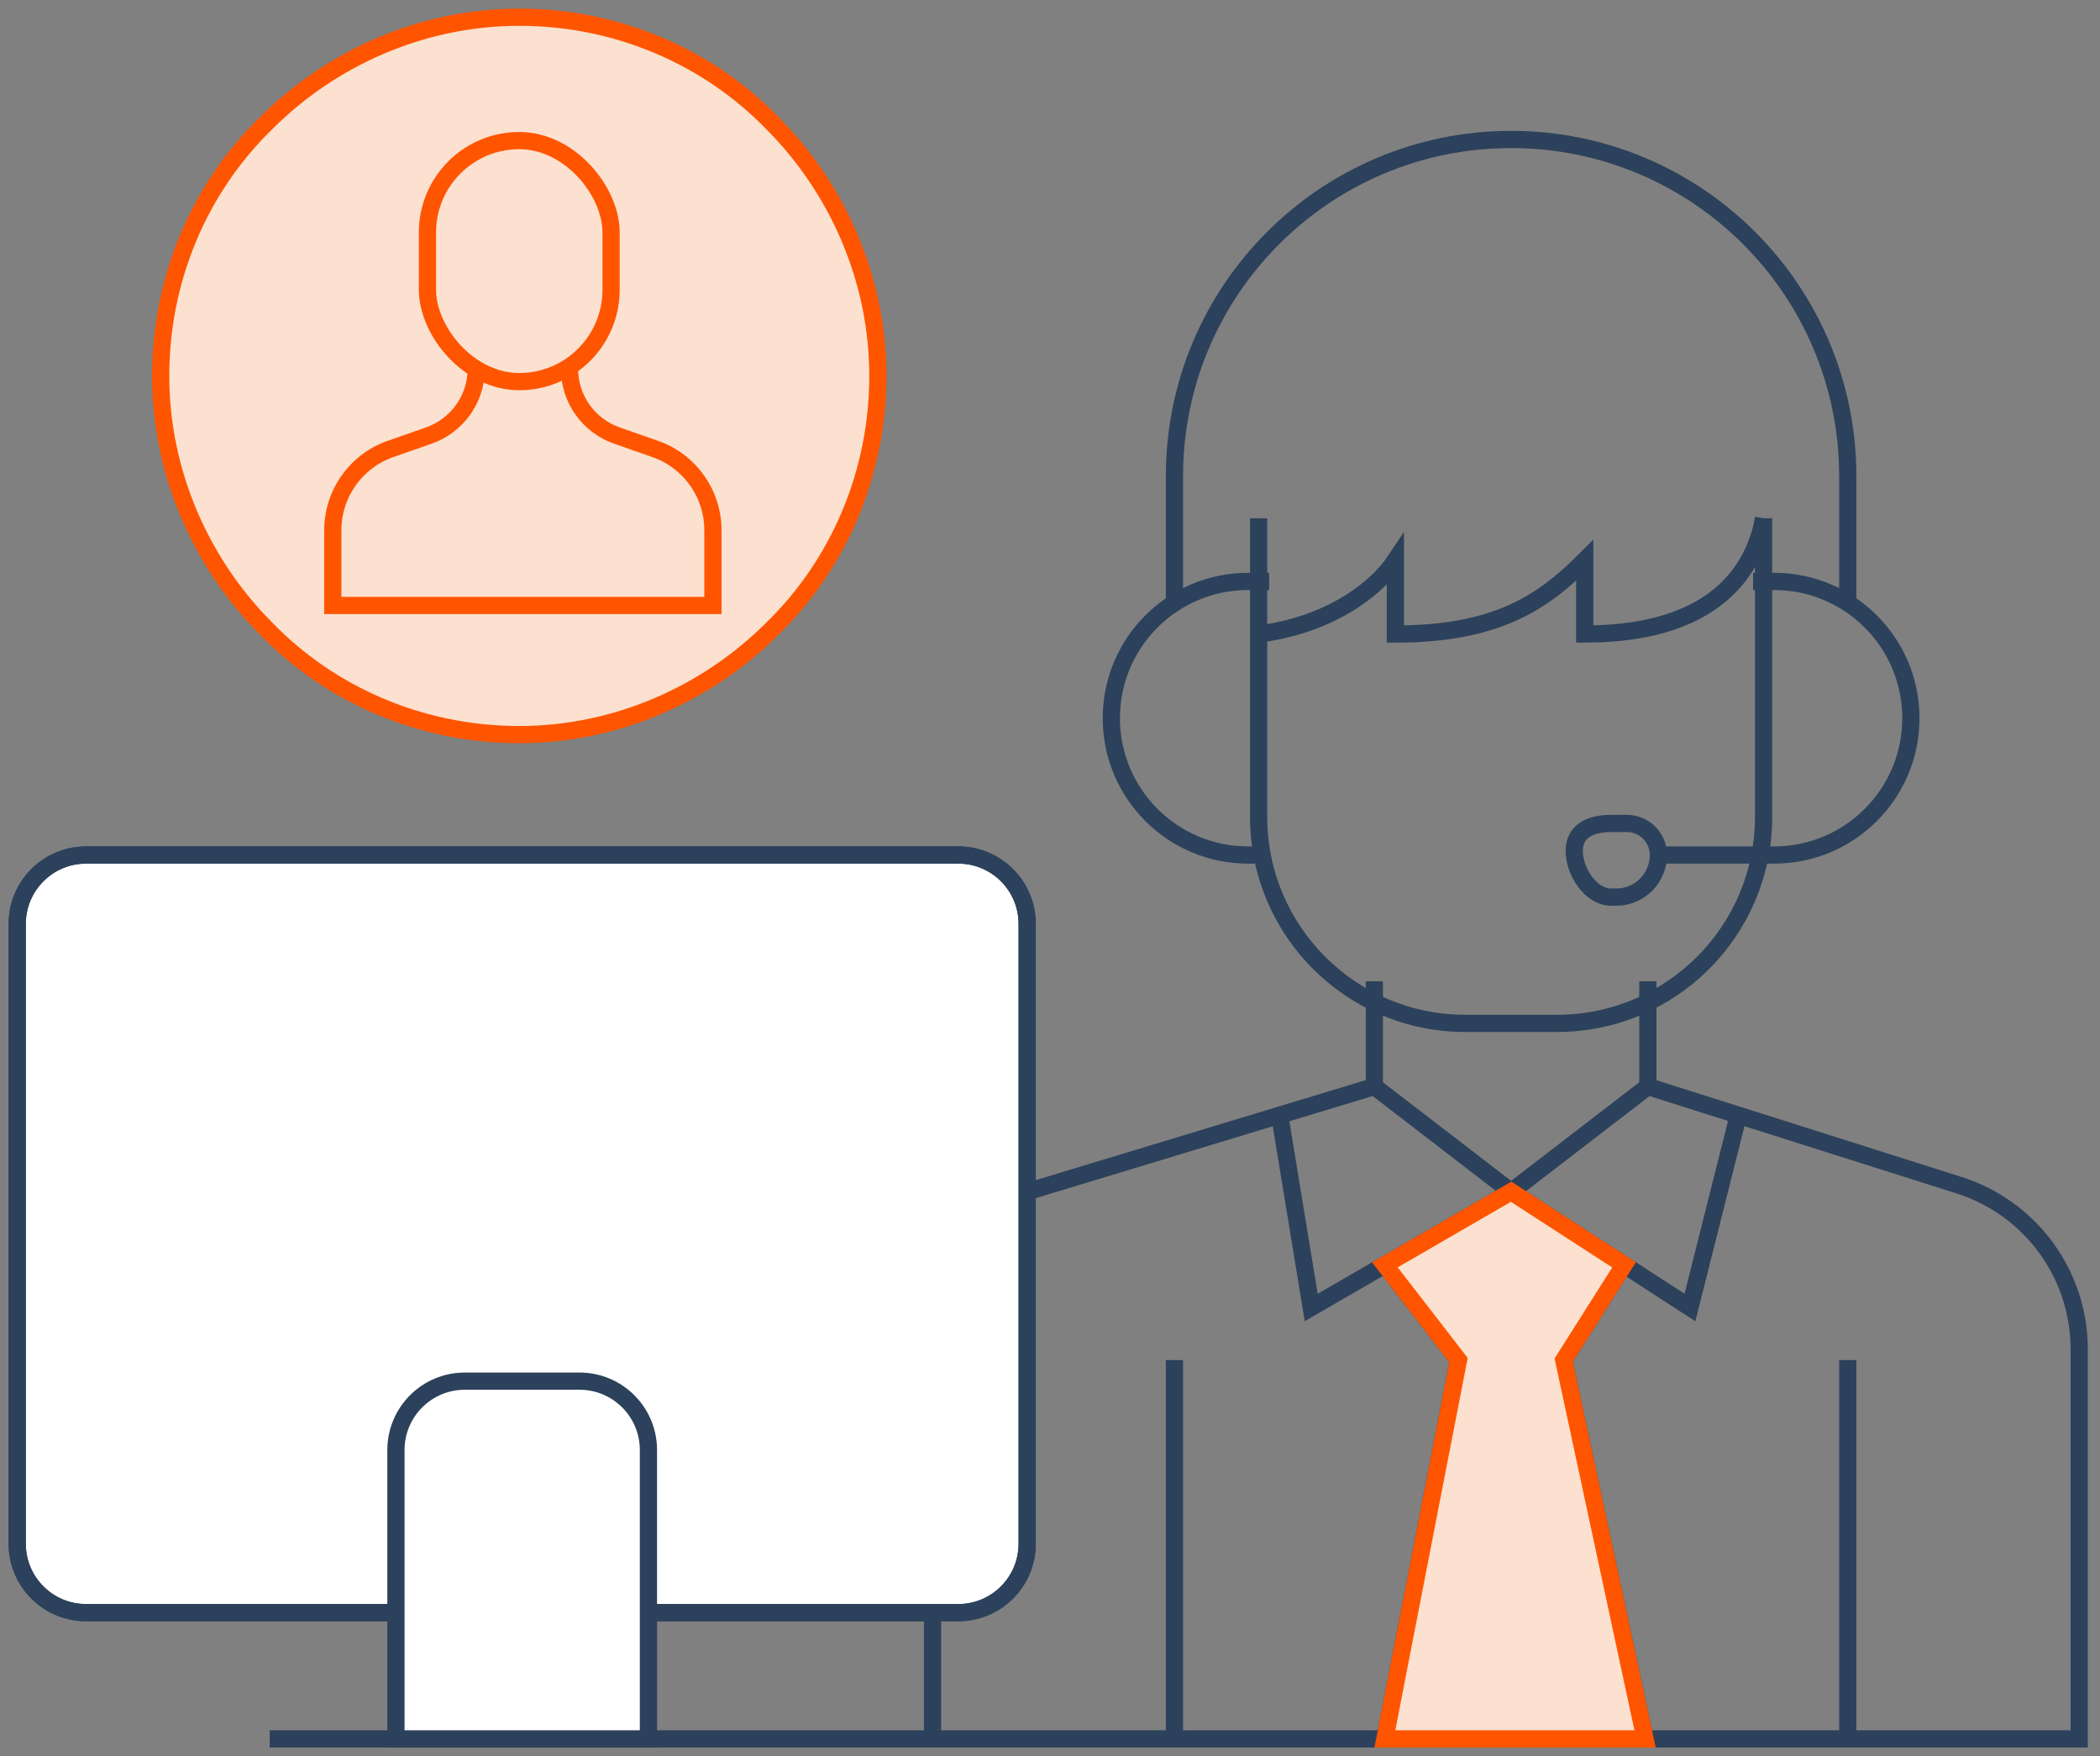 <svg width="122" height="102" viewBox="0 0 122 102" fill="none" xmlns="http://www.w3.org/2000/svg">
<rect x="0" y="0" width="122" height="102" fill="#808080" stroke="none"/>
<path d="M102.456 30.103C102.049 32.344 100.378 36.826 92.066 36.826C92.066 34.381 92.066 32.955 92.066 32.548C89.621 34.992 86.932 36.826 81.065 36.826C81.065 34.381 81.065 32.955 81.065 32.548C79.843 34.381 77.031 36.337 73.12 36.826" stroke="#2C415B"/>
<path d="M73.12 30.103V47.44C73.12 54.067 78.492 59.44 85.12 59.44H90.456C97.084 59.44 102.456 54.067 102.456 47.44V30.103" stroke="#2C415B"/>
<path d="M68.23 34.993V27.659C68.23 16.857 76.986 8.101 87.788 8.101V8.101C98.589 8.101 107.346 16.857 107.346 27.659V34.993" stroke="#2C415B"/>
<path d="M73.731 33.77L72.508 33.77C68.12 33.77 64.563 37.327 64.563 41.715V41.715C64.563 46.103 68.12 49.661 72.508 49.661L73.731 49.661M101.845 33.77L103.067 33.77C107.455 33.77 111.013 37.327 111.013 41.715V41.715C111.013 46.103 107.455 49.661 103.067 49.661L101.845 49.661L96.344 49.661M96.344 49.661V49.661C96.344 51.011 95.25 52.105 93.9 52.105C93.797 52.105 93.694 52.105 93.594 52.105C92.412 52.105 91.455 50.613 91.455 49.431V49.431C91.455 48.25 92.413 47.827 93.594 47.827L94.511 47.827C95.523 47.827 96.344 48.648 96.344 49.661V49.661Z" stroke="#2C415B"/>
<path d="M15.668 101H54.173M95.733 63.107V56.995M95.733 63.107L87.788 69.219M95.733 63.107L100.99 64.773M79.843 56.995V63.107M79.843 63.107L87.788 69.219M79.843 63.107L74.342 64.773M59.673 69.219L74.342 64.773M54.173 93.666V101M54.173 101H68.23M68.23 78.997V101M68.23 101H80.454M107.346 78.997V101M107.346 101H120.792V78.372C120.792 74.013 117.969 70.157 113.814 68.84L100.99 64.773M107.346 101H95.572M87.788 69.219L80.454 73.465M87.788 69.219L94.35 73.465M74.342 64.773L76.175 75.942L80.454 73.465M100.99 64.773L98.178 75.942L94.35 73.465M80.454 73.465L84.732 78.997L80.454 101M80.454 101H95.572M94.35 73.465L90.844 78.997L95.572 101" stroke="#2C415B"/>
<path d="M80.454 73.465L87.788 69.219L94.35 73.465L90.844 78.998L95.572 101H80.454L84.732 78.998L80.454 73.465Z" fill="#FCE1D0" stroke="#FF5500"/>
<path d="M55.673 49.661H5C2.791 49.661 1 51.452 1 53.661V89.666C1 91.875 2.791 93.666 5 93.666H37.671H55.673C57.883 93.666 59.673 91.875 59.673 89.666V53.661C59.673 51.452 57.883 49.661 55.673 49.661Z" fill="white" stroke="#2C415B"/>
<path d="M23.003 93.666H5C2.791 93.666 1 91.875 1 89.666V53.661C1 51.452 2.791 49.661 5 49.661H55.673C57.883 49.661 59.673 51.452 59.673 53.661V89.666C59.673 91.875 57.883 93.666 55.673 93.666H37.671" stroke="#2C415B"/>
<path d="M23.002 84.22C23.002 82.011 24.793 80.22 27.002 80.22H33.671C35.88 80.22 37.671 82.011 37.671 84.22V101H23.002V84.22Z" fill="white" stroke="#2C415B"/>
<path d="M30.167 1C35.869 1 41.132 3.303 44.86 7.14C48.588 10.868 51 16.132 51 21.833C51 27.535 48.697 32.798 44.86 36.526C41.132 40.254 35.869 42.667 30.167 42.667C24.465 42.667 19.202 40.364 15.474 36.526C11.746 32.798 9.334 27.535 9.334 21.833C9.334 16.132 11.636 10.868 15.474 7.14C19.202 3.412 24.465 1 30.167 1Z" fill="#FCE1D0" stroke="#FF5500"/>
<path d="M27.667 21.417V21.417C27.667 23.164 26.563 24.72 24.914 25.297L22.682 26.078C20.676 26.78 19.334 28.673 19.334 30.797V35.167H41.417V30.797C41.417 28.673 40.074 26.78 38.069 26.078L35.836 25.297C34.188 24.72 33.084 23.164 33.084 21.417V21.417" stroke="#FF5500"/>
<rect x="24.833" y="8.166" width="10.667" height="14" rx="5.333" stroke="#FF5500"/>
</svg>
